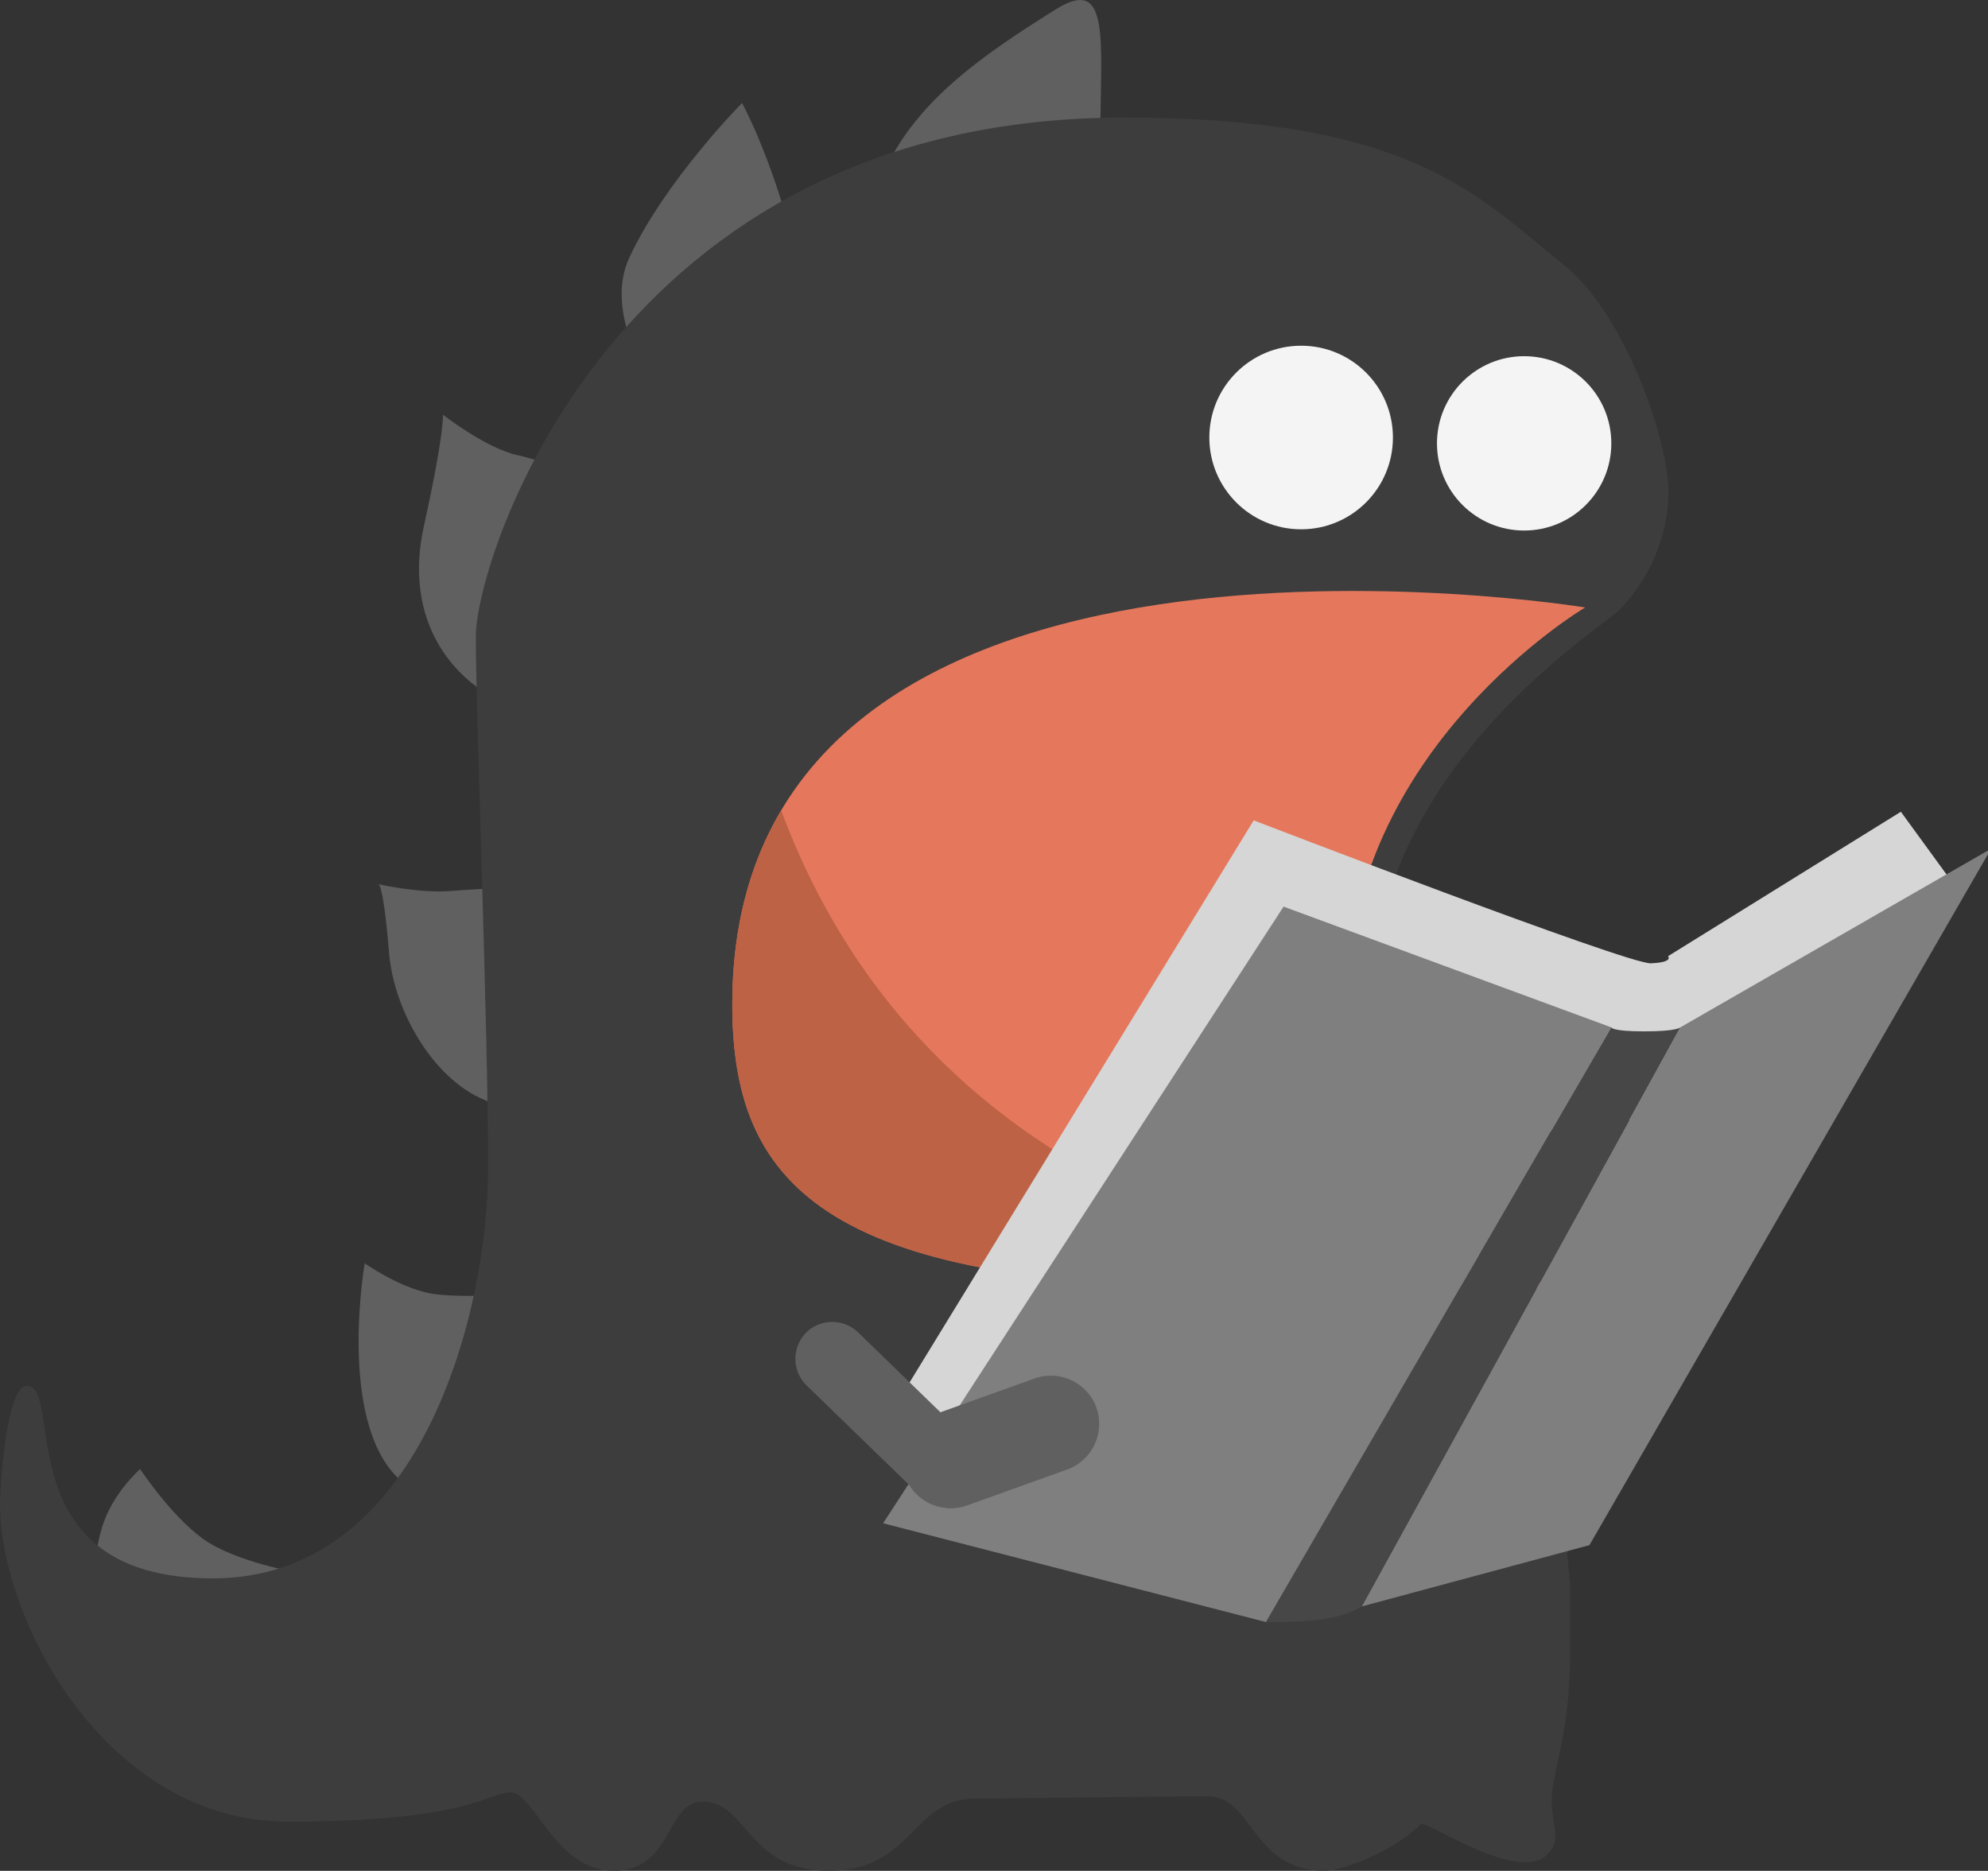 <?xml version="1.0" encoding="UTF-8" standalone="no"?>
<svg
		xmlns:dc="http://purl.org/dc/elements/1.1/"
		xmlns:cc="http://creativecommons.org/ns#"
		xmlns:rdf="http://www.w3.org/1999/02/22-rdf-syntax-ns#"
		xmlns="http://www.w3.org/2000/svg"
		id="svg1260"
		version="1.1"
		viewBox="0 0 171.027 160.956"
		height="160.956mm"
		width="171.027mm">
	<rect x="0" y="0" width="171.027" height="160.956" fill="#333333" stroke="none"/>
	<defs
			id="defs1254"/>
	<g
			transform="translate(-76.26,-31.314)"
			id="layer1">
		<g
				id="g1072"
				transform="matrix(0.265,0,0,0.265,76.26,30.742)">
			<g
					id="g1070">
				<g
						id="g1048">
					<path
							style="fill:#606060"
							id="path1046"
							d="m 279.5,96.7 c 0,-47.2 24.4,-67.3 63.4,-91.6 17.7,-11 14.4,10.2 14.3,41.7 0,33 11,32.7 11,32.7 z"/>
				</g>
				<g
						id="g1052">
					<path
							style="fill:#606060"
							id="path1050"
							d="m 214.9,129.3 c -3.7,-1.5 -19,-25.6 -10.6,-43.5 11.7,-25.1 36.6,-50.2 36.6,-50.2 0,0 9.7,17.7 16.5,45.4 6.8,27.7 -38,53.3 -38,53.3 z"/>
				</g>
				<g
						id="g1056">
					<path
							style="fill:#606060"
							id="path1054"
							d="m 171.7,233.7 c -25.5,-8 -40.8,-30.4 -34.1,-60.7 6.7,-30.3 6.2,-36.2 6.2,-36.2 0,0 14,10.9 24.1,13.1 10.1,2.2 39.8,13.1 39.8,13.1 z"/>
				</g>
				<g
						id="g1060">
					<path
							style="fill:#606060"
							id="path1058"
							d="m 170.2,361.4 c -22.9,1.9 -42,-26.7 -43.9,-49.9 -1.9,-23.2 -3.5,-22.3 -3.5,-22.3 0,0 13.3,3.1 23.9,2.2 10.6,-0.9 34.3,-1.8 34.3,-1.8 z"/>
				</g>
				<g
						id="g1064">
					<path
							style="fill:#606060"
							id="path1062"
							d="m 129.1,481.9 c -19.5,-19.1 -10.7,-69.6 -10.7,-69.6 0,0 12.2,8.6 22.7,10 10.5,1.4 30.2,-0.2 30.2,-0.2 l -26.9,67 z"/>
				</g>
				<g
						id="g1068">
					<path
							style="fill:#606060"
							id="path1066"
							d="m 30.7,518.7 c 0,0 -0.9,-9.5 2.4,-20.6 3.3,-11.1 12.4,-19 12.4,-19 0,0 9.7,14.8 20.2,22.5 10.5,7.7 31,11.1 31,11.1 l -11.2,27.9 -35.3,-3.7 z"/>
				</g>
			</g>
		</g>
		<path
				id="path1074"
				d="m 172.913,41.431 c 24.659,0 30.295,6.535 37.941,12.726 5.371,4.366 9.075,15.505 8.943,19.711 -0.132,4.763 -2.514,8.202 -4.233,9.922 -1.72,1.72 -21.299,13.758 -21.299,33.999 0,20.241 21.828,24.474 21.828,24.474 0,0 -0.661,3.731 -4.895,7.144 -0.873,0.714 -2.17,2.461 -1.984,4.789 0.159,1.958 1.667,4.339 1.72,6.853 0.106,5.662 0.423,5.133 0.423,7.646 0,2.514 -0.026,-1.296 -0.026,5.186 0,6.482 -1.587,10.054 -1.587,12.303 0,2.249 0.926,3.413 -0.397,4.71 -2.566,2.461 -10.451,-3.043 -10.848,-2.646 -2.487,2.487 -6.932,4.022 -8.281,4.022 -6.244,0 -6.191,-6.403 -9.975,-6.403 -7.805,0 -16.404,0.185 -20.082,0.185 -5.424,0 -5.424,6.218 -12.568,6.218 -7.144,0 -7.011,-6.059 -10.98,-5.953 -3.069,0.079 -2.514,5.953 -7.541,5.953 -5.027,0 -6.879,-6.747 -8.864,-6.747 -1.984,0 -3.572,2.514 -19.182,2.514 -15.61,0 -24.765,-17.304 -24.765,-27.358 0,-1.349 0.529,-10.134 2.302,-10.134 3.307,0 -1.958,16.563 16.007,16.563 17.965,0 23.68,-23.019 23.68,-35.295 0,-12.277 -1.058,-39.132 -1.058,-45.746 0,-6.615 11.8,-44.635 55.721,-44.635 z"
				style="fill:#3d3d3d;stroke-width:0.265"/>
		<g
				id="g1080"
				transform="matrix(0.265,0,0,0.265,76.26,30.742)">
			<circle
					style="fill:#f4f4f4"
					id="circle1076"
					r="29.8"
					cy="144.2"
					cx="422.4"/>
			<circle
					style="fill:#f4f4f4"
					id="circle1078"
					r="28.3"
					cy="146.1"
					cx="494.8"/>
		</g>
		<path
				id="path1082"
				d="m 212.627,83.579 c 0,0 -73.369,-12.065 -73.369,34.131 0,15.187 7.541,24.342 43.392,24.342 12.171,0 28.575,0.185 28.575,0.185 0,0 -19.103,-2.646 -19.103,-24.606 0,-21.96 20.505,-34.052 20.505,-34.052 z"
				style="fill:#e5785c;stroke-width:0.265"/>
		<path
				id="path1084"
				d="m 143.465,101.041 c -2.646,4.471 -4.207,9.948 -4.207,16.669 0,15.187 7.541,24.342 43.392,24.342 12.171,0 28.575,0.185 28.575,0.185 0,0 -0.026,0 -0.079,0 -17.092,-0.265 -54.24,-5.133 -67.68,-41.196 z"
				style="fill:#be6245;stroke-width:0.265"/>
		<g
				id="g1120"
				transform="matrix(0.265,0,0,0.265,76.26,30.742)">
			<path
					style="fill:#d6d6d6"
					id="path1112"
					d="m 632.1,286.3 -15,-20.6 -75.6,46.9 c 0,0 2,2 -5.6,2.3 C 528.3,315.2 407,268.5 407,268.5 L 287.8,463.2 298.3,481.3 426,380 l 105.8,-14.5 63,-29.8 z"/>
			<polygon
					style="fill:#7f7f7f"
					id="polygon1114"
					points="286.7,496.7 416.7,296.5 523.1,335.7 411.1,528.8 "/>
			<polygon
					style="fill:#7f7f7f"
					id="polygon1116"
					points="442.1,523.7 545.5,335.7 646.4,277.7 516,503.8 "/>
			<path
					style="fill:#474747"
					id="path1118"
					d="m 545.5,335.7 c 0,0 -1,1.3 -11.7,1.3 -10.7,0 -10.7,-1.3 -10.7,-1.3 L 411,528.7 c 0,0 9,0.4 17.9,-0.8 9.7,-1.3 13.2,-4.3 13.2,-4.3"/>
		</g>
		<path
				id="path1122"
				d="m 154.657,159.25 -9.022,-8.758 c -1.244,-1.217 -1.27,-3.228 -0.053,-4.498 v 0 c 1.217,-1.244 3.228,-1.27 4.498,-0.053 l 9.022,8.758 c 1.244,1.217 1.27,3.228 0.053,4.498 v 0 c -1.244,1.244 -3.254,1.27 -4.498,0.053 z"
				style="fill:#606060;stroke-width:0.265"/>
		<path
				id="path1124"
				d="m 168.071,157.742 -8.625,3.096 c -2.143,0.767 -4.551,-0.344 -5.318,-2.514 v 0 c -0.767,-2.143 0.344,-4.551 2.514,-5.318 l 8.625,-3.096 c 2.143,-0.767 4.551,0.344 5.318,2.514 v 0 c 0.767,2.17 -0.37,4.551 -2.514,5.318 z"
				style="fill:#606060;stroke-width:0.265"/>
	</g>
</svg>
